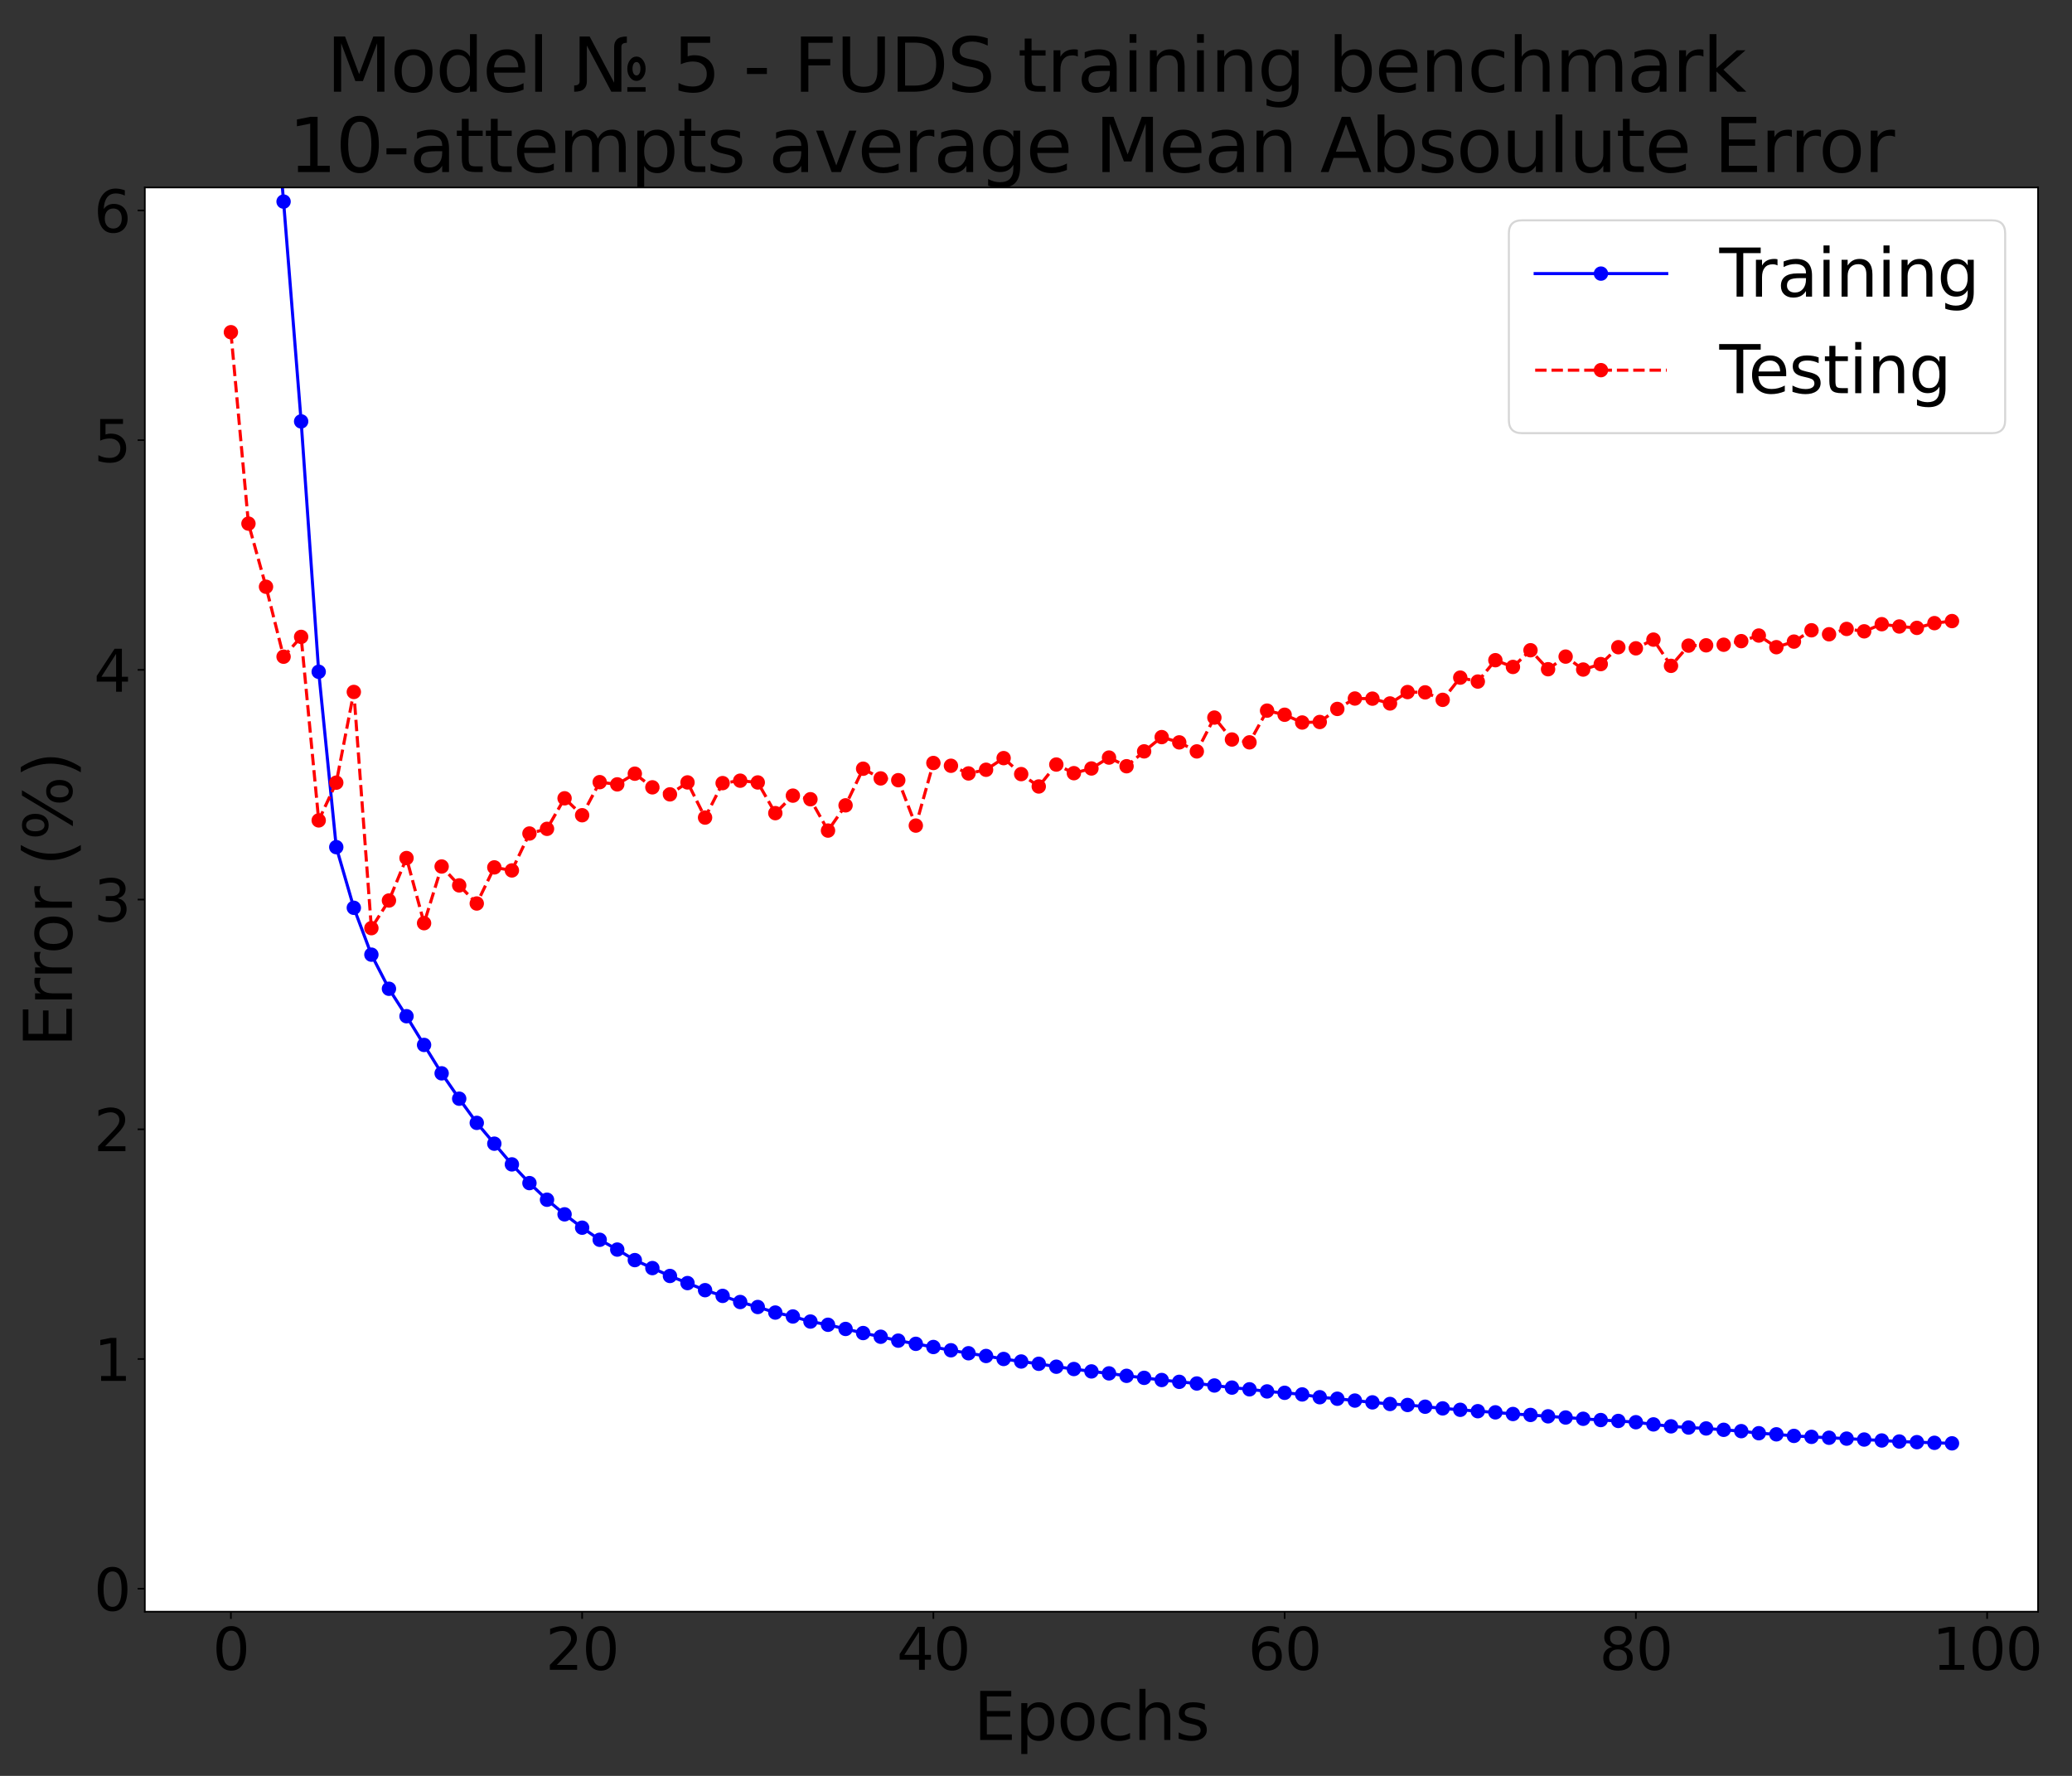 <?xml version="1.0" encoding="utf-8" standalone="no"?>
<!DOCTYPE svg PUBLIC "-//W3C//DTD SVG 1.1//EN"
  "http://www.w3.org/Graphics/SVG/1.1/DTD/svg11.dtd">
<svg xmlns:xlink="http://www.w3.org/1999/xlink" width="1008pt" height="864pt" viewBox="0 0 1008 864" xmlns="http://www.w3.org/2000/svg" version="1.1">
 <rect x="0" y="0" width="1008" height="864" fill="#333333" stroke="none"/>
 <defs>
  <style type="text/css">*{stroke-linejoin: round; stroke-linecap: butt}</style>
 </defs>
 <g id="figure_1">
  <g id="patch_1">
   <path d="M 0 864 
L 1008 864 
L 1008 0 
L 0 0 
L 0 864 
z
" style="fill: none"/>
  </g>
  <g id="axes_1">
   <g id="patch_2">
    <path d="M 70.46 784.12 
L 991.486 784.12 
L 991.486 91.2 
L 70.46 91.2 
z
" style="fill: #ffffff"/>
   </g>
   <g id="matplotlib.axis_1">
    <g id="xtick_1">
     <g id="line2d_1">
      <defs>
       <path id="m56812e146e" d="M 0 0 
L 0 3.5 
" style="stroke: #000000; stroke-width: 0.8"/>
      </defs>
      <g>
       <use xlink:href="#m56812e146e" x="112.325" y="784.12" style="stroke: #000000; stroke-width: 0.8"/>
      </g>
     </g>
     <g id="text_1">
      <!-- 0 -->
      <g transform="translate(103.417 812.396)scale(0.28 -0.28)">
       <defs>
        <path id="DejaVuSans-30" d="M 2034 4250 
Q 1547 4250 1301 3770 
Q 1056 3291 1056 2328 
Q 1056 1369 1301 889 
Q 1547 409 2034 409 
Q 2525 409 2770 889 
Q 3016 1369 3016 2328 
Q 3016 3291 2770 3770 
Q 2525 4250 2034 4250 
z
M 2034 4750 
Q 2819 4750 3233 4129 
Q 3647 3509 3647 2328 
Q 3647 1150 3233 529 
Q 2819 -91 2034 -91 
Q 1250 -91 836 529 
Q 422 1150 422 2328 
Q 422 3509 836 4129 
Q 1250 4750 2034 4750 
z
" transform="scale(0.016)"/>
       </defs>
       <use xlink:href="#DejaVuSans-30"/>
      </g>
     </g>
    </g>
    <g id="xtick_2">
     <g id="line2d_2">
      <g>
       <use xlink:href="#m56812e146e" x="283.202" y="784.12" style="stroke: #000000; stroke-width: 0.8"/>
      </g>
     </g>
     <g id="text_2">
      <!-- 20 -->
      <g transform="translate(265.387 812.396)scale(0.28 -0.28)">
       <defs>
        <path id="DejaVuSans-32" d="M 1228 531 
L 3431 531 
L 3431 0 
L 469 0 
L 469 531 
Q 828 903 1448 1529 
Q 2069 2156 2228 2338 
Q 2531 2678 2651 2914 
Q 2772 3150 2772 3378 
Q 2772 3750 2511 3984 
Q 2250 4219 1831 4219 
Q 1534 4219 1204 4116 
Q 875 4013 500 3803 
L 500 4441 
Q 881 4594 1212 4672 
Q 1544 4750 1819 4750 
Q 2544 4750 2975 4387 
Q 3406 4025 3406 3419 
Q 3406 3131 3298 2873 
Q 3191 2616 2906 2266 
Q 2828 2175 2409 1742 
Q 1991 1309 1228 531 
z
" transform="scale(0.016)"/>
       </defs>
       <use xlink:href="#DejaVuSans-32"/>
       <use xlink:href="#DejaVuSans-30" x="63.623"/>
      </g>
     </g>
    </g>
    <g id="xtick_3">
     <g id="line2d_3">
      <g>
       <use xlink:href="#m56812e146e" x="454.078" y="784.12" style="stroke: #000000; stroke-width: 0.8"/>
      </g>
     </g>
     <g id="text_3">
      <!-- 40 -->
      <g transform="translate(436.263 812.396)scale(0.28 -0.28)">
       <defs>
        <path id="DejaVuSans-34" d="M 2419 4116 
L 825 1625 
L 2419 1625 
L 2419 4116 
z
M 2253 4666 
L 3047 4666 
L 3047 1625 
L 3713 1625 
L 3713 1100 
L 3047 1100 
L 3047 0 
L 2419 0 
L 2419 1100 
L 313 1100 
L 313 1709 
L 2253 4666 
z
" transform="scale(0.016)"/>
       </defs>
       <use xlink:href="#DejaVuSans-34"/>
       <use xlink:href="#DejaVuSans-30" x="63.623"/>
      </g>
     </g>
    </g>
    <g id="xtick_4">
     <g id="line2d_4">
      <g>
       <use xlink:href="#m56812e146e" x="624.955" y="784.12" style="stroke: #000000; stroke-width: 0.8"/>
      </g>
     </g>
     <g id="text_4">
      <!-- 60 -->
      <g transform="translate(607.14 812.396)scale(0.28 -0.28)">
       <defs>
        <path id="DejaVuSans-36" d="M 2113 2584 
Q 1688 2584 1439 2293 
Q 1191 2003 1191 1497 
Q 1191 994 1439 701 
Q 1688 409 2113 409 
Q 2538 409 2786 701 
Q 3034 994 3034 1497 
Q 3034 2003 2786 2293 
Q 2538 2584 2113 2584 
z
M 3366 4563 
L 3366 3988 
Q 3128 4100 2886 4159 
Q 2644 4219 2406 4219 
Q 1781 4219 1451 3797 
Q 1122 3375 1075 2522 
Q 1259 2794 1537 2939 
Q 1816 3084 2150 3084 
Q 2853 3084 3261 2657 
Q 3669 2231 3669 1497 
Q 3669 778 3244 343 
Q 2819 -91 2113 -91 
Q 1303 -91 875 529 
Q 447 1150 447 2328 
Q 447 3434 972 4092 
Q 1497 4750 2381 4750 
Q 2619 4750 2861 4703 
Q 3103 4656 3366 4563 
z
" transform="scale(0.016)"/>
       </defs>
       <use xlink:href="#DejaVuSans-36"/>
       <use xlink:href="#DejaVuSans-30" x="63.623"/>
      </g>
     </g>
    </g>
    <g id="xtick_5">
     <g id="line2d_5">
      <g>
       <use xlink:href="#m56812e146e" x="795.832" y="784.12" style="stroke: #000000; stroke-width: 0.8"/>
      </g>
     </g>
     <g id="text_5">
      <!-- 80 -->
      <g transform="translate(778.017 812.396)scale(0.28 -0.28)">
       <defs>
        <path id="DejaVuSans-38" d="M 2034 2216 
Q 1584 2216 1326 1975 
Q 1069 1734 1069 1313 
Q 1069 891 1326 650 
Q 1584 409 2034 409 
Q 2484 409 2743 651 
Q 3003 894 3003 1313 
Q 3003 1734 2745 1975 
Q 2488 2216 2034 2216 
z
M 1403 2484 
Q 997 2584 770 2862 
Q 544 3141 544 3541 
Q 544 4100 942 4425 
Q 1341 4750 2034 4750 
Q 2731 4750 3128 4425 
Q 3525 4100 3525 3541 
Q 3525 3141 3298 2862 
Q 3072 2584 2669 2484 
Q 3125 2378 3379 2068 
Q 3634 1759 3634 1313 
Q 3634 634 3220 271 
Q 2806 -91 2034 -91 
Q 1263 -91 848 271 
Q 434 634 434 1313 
Q 434 1759 690 2068 
Q 947 2378 1403 2484 
z
M 1172 3481 
Q 1172 3119 1398 2916 
Q 1625 2713 2034 2713 
Q 2441 2713 2670 2916 
Q 2900 3119 2900 3481 
Q 2900 3844 2670 4047 
Q 2441 4250 2034 4250 
Q 1625 4250 1398 4047 
Q 1172 3844 1172 3481 
z
" transform="scale(0.016)"/>
       </defs>
       <use xlink:href="#DejaVuSans-38"/>
       <use xlink:href="#DejaVuSans-30" x="63.623"/>
      </g>
     </g>
    </g>
    <g id="xtick_6">
     <g id="line2d_6">
      <g>
       <use xlink:href="#m56812e146e" x="966.708" y="784.12" style="stroke: #000000; stroke-width: 0.8"/>
      </g>
     </g>
     <g id="text_6">
      <!-- 100 -->
      <g transform="translate(939.986 812.396)scale(0.28 -0.28)">
       <defs>
        <path id="DejaVuSans-31" d="M 794 531 
L 1825 531 
L 1825 4091 
L 703 3866 
L 703 4441 
L 1819 4666 
L 2450 4666 
L 2450 531 
L 3481 531 
L 3481 0 
L 794 0 
L 794 531 
z
" transform="scale(0.016)"/>
       </defs>
       <use xlink:href="#DejaVuSans-31"/>
       <use xlink:href="#DejaVuSans-30" x="63.623"/>
       <use xlink:href="#DejaVuSans-30" x="127.246"/>
      </g>
     </g>
    </g>
    <g id="text_7">
     <!-- Epochs -->
     <g transform="translate(473.643 846.534)scale(0.32 -0.32)">
      <defs>
       <path id="DejaVuSans-45" d="M 628 4666 
L 3578 4666 
L 3578 4134 
L 1259 4134 
L 1259 2753 
L 3481 2753 
L 3481 2222 
L 1259 2222 
L 1259 531 
L 3634 531 
L 3634 0 
L 628 0 
L 628 4666 
z
" transform="scale(0.016)"/>
       <path id="DejaVuSans-70" d="M 1159 525 
L 1159 -1331 
L 581 -1331 
L 581 3500 
L 1159 3500 
L 1159 2969 
Q 1341 3281 1617 3432 
Q 1894 3584 2278 3584 
Q 2916 3584 3314 3078 
Q 3713 2572 3713 1747 
Q 3713 922 3314 415 
Q 2916 -91 2278 -91 
Q 1894 -91 1617 61 
Q 1341 213 1159 525 
z
M 3116 1747 
Q 3116 2381 2855 2742 
Q 2594 3103 2138 3103 
Q 1681 3103 1420 2742 
Q 1159 2381 1159 1747 
Q 1159 1113 1420 752 
Q 1681 391 2138 391 
Q 2594 391 2855 752 
Q 3116 1113 3116 1747 
z
" transform="scale(0.016)"/>
       <path id="DejaVuSans-6f" d="M 1959 3097 
Q 1497 3097 1228 2736 
Q 959 2375 959 1747 
Q 959 1119 1226 758 
Q 1494 397 1959 397 
Q 2419 397 2687 759 
Q 2956 1122 2956 1747 
Q 2956 2369 2687 2733 
Q 2419 3097 1959 3097 
z
M 1959 3584 
Q 2709 3584 3137 3096 
Q 3566 2609 3566 1747 
Q 3566 888 3137 398 
Q 2709 -91 1959 -91 
Q 1206 -91 779 398 
Q 353 888 353 1747 
Q 353 2609 779 3096 
Q 1206 3584 1959 3584 
z
" transform="scale(0.016)"/>
       <path id="DejaVuSans-63" d="M 3122 3366 
L 3122 2828 
Q 2878 2963 2633 3030 
Q 2388 3097 2138 3097 
Q 1578 3097 1268 2742 
Q 959 2388 959 1747 
Q 959 1106 1268 751 
Q 1578 397 2138 397 
Q 2388 397 2633 464 
Q 2878 531 3122 666 
L 3122 134 
Q 2881 22 2623 -34 
Q 2366 -91 2075 -91 
Q 1284 -91 818 406 
Q 353 903 353 1747 
Q 353 2603 823 3093 
Q 1294 3584 2113 3584 
Q 2378 3584 2631 3529 
Q 2884 3475 3122 3366 
z
" transform="scale(0.016)"/>
       <path id="DejaVuSans-68" d="M 3513 2113 
L 3513 0 
L 2938 0 
L 2938 2094 
Q 2938 2591 2744 2837 
Q 2550 3084 2163 3084 
Q 1697 3084 1428 2787 
Q 1159 2491 1159 1978 
L 1159 0 
L 581 0 
L 581 4863 
L 1159 4863 
L 1159 2956 
Q 1366 3272 1645 3428 
Q 1925 3584 2291 3584 
Q 2894 3584 3203 3211 
Q 3513 2838 3513 2113 
z
" transform="scale(0.016)"/>
       <path id="DejaVuSans-73" d="M 2834 3397 
L 2834 2853 
Q 2591 2978 2328 3040 
Q 2066 3103 1784 3103 
Q 1356 3103 1142 2972 
Q 928 2841 928 2578 
Q 928 2378 1081 2264 
Q 1234 2150 1697 2047 
L 1894 2003 
Q 2506 1872 2764 1633 
Q 3022 1394 3022 966 
Q 3022 478 2636 193 
Q 2250 -91 1575 -91 
Q 1294 -91 989 -36 
Q 684 19 347 128 
L 347 722 
Q 666 556 975 473 
Q 1284 391 1588 391 
Q 1994 391 2212 530 
Q 2431 669 2431 922 
Q 2431 1156 2273 1281 
Q 2116 1406 1581 1522 
L 1381 1569 
Q 847 1681 609 1914 
Q 372 2147 372 2553 
Q 372 3047 722 3315 
Q 1072 3584 1716 3584 
Q 2034 3584 2315 3537 
Q 2597 3491 2834 3397 
z
" transform="scale(0.016)"/>
      </defs>
      <use xlink:href="#DejaVuSans-45"/>
      <use xlink:href="#DejaVuSans-70" x="63.184"/>
      <use xlink:href="#DejaVuSans-6f" x="126.66"/>
      <use xlink:href="#DejaVuSans-63" x="187.842"/>
      <use xlink:href="#DejaVuSans-68" x="242.822"/>
      <use xlink:href="#DejaVuSans-73" x="306.201"/>
     </g>
    </g>
   </g>
   <g id="matplotlib.axis_2">
    <g id="ytick_1">
     <g id="line2d_7">
      <defs>
       <path id="m7dc86b6125" d="M 0 0 
L -3.5 0 
" style="stroke: #000000; stroke-width: 0.8"/>
      </defs>
      <g>
       <use xlink:href="#m7dc86b6125" x="70.46" y="772.944" style="stroke: #000000; stroke-width: 0.8"/>
      </g>
     </g>
     <g id="text_8">
      <!-- 0 -->
      <g transform="translate(45.645 783.582)scale(0.28 -0.28)">
       <use xlink:href="#DejaVuSans-30"/>
      </g>
     </g>
    </g>
    <g id="ytick_2">
     <g id="line2d_8">
      <g>
       <use xlink:href="#m7dc86b6125" x="70.46" y="661.183" style="stroke: #000000; stroke-width: 0.8"/>
      </g>
     </g>
     <g id="text_9">
      <!-- 1 -->
      <g transform="translate(45.645 671.82)scale(0.28 -0.28)">
       <use xlink:href="#DejaVuSans-31"/>
      </g>
     </g>
    </g>
    <g id="ytick_3">
     <g id="line2d_9">
      <g>
       <use xlink:href="#m7dc86b6125" x="70.46" y="549.421" style="stroke: #000000; stroke-width: 0.8"/>
      </g>
     </g>
     <g id="text_10">
      <!-- 2 -->
      <g transform="translate(45.645 560.059)scale(0.28 -0.28)">
       <use xlink:href="#DejaVuSans-32"/>
      </g>
     </g>
    </g>
    <g id="ytick_4">
     <g id="line2d_10">
      <g>
       <use xlink:href="#m7dc86b6125" x="70.46" y="437.66" style="stroke: #000000; stroke-width: 0.8"/>
      </g>
     </g>
     <g id="text_11">
      <!-- 3 -->
      <g transform="translate(45.645 448.298)scale(0.28 -0.28)">
       <defs>
        <path id="DejaVuSans-33" d="M 2597 2516 
Q 3050 2419 3304 2112 
Q 3559 1806 3559 1356 
Q 3559 666 3084 287 
Q 2609 -91 1734 -91 
Q 1441 -91 1130 -33 
Q 819 25 488 141 
L 488 750 
Q 750 597 1062 519 
Q 1375 441 1716 441 
Q 2309 441 2620 675 
Q 2931 909 2931 1356 
Q 2931 1769 2642 2001 
Q 2353 2234 1838 2234 
L 1294 2234 
L 1294 2753 
L 1863 2753 
Q 2328 2753 2575 2939 
Q 2822 3125 2822 3475 
Q 2822 3834 2567 4026 
Q 2313 4219 1838 4219 
Q 1578 4219 1281 4162 
Q 984 4106 628 3988 
L 628 4550 
Q 988 4650 1302 4700 
Q 1616 4750 1894 4750 
Q 2613 4750 3031 4423 
Q 3450 4097 3450 3541 
Q 3450 3153 3228 2886 
Q 3006 2619 2597 2516 
z
" transform="scale(0.016)"/>
       </defs>
       <use xlink:href="#DejaVuSans-33"/>
      </g>
     </g>
    </g>
    <g id="ytick_5">
     <g id="line2d_11">
      <g>
       <use xlink:href="#m7dc86b6125" x="70.46" y="325.899" style="stroke: #000000; stroke-width: 0.8"/>
      </g>
     </g>
     <g id="text_12">
      <!-- 4 -->
      <g transform="translate(45.645 336.537)scale(0.28 -0.28)">
       <use xlink:href="#DejaVuSans-34"/>
      </g>
     </g>
    </g>
    <g id="ytick_6">
     <g id="line2d_12">
      <g>
       <use xlink:href="#m7dc86b6125" x="70.46" y="214.137" style="stroke: #000000; stroke-width: 0.8"/>
      </g>
     </g>
     <g id="text_13">
      <!-- 5 -->
      <g transform="translate(45.645 224.775)scale(0.28 -0.28)">
       <defs>
        <path id="DejaVuSans-35" d="M 691 4666 
L 3169 4666 
L 3169 4134 
L 1269 4134 
L 1269 2991 
Q 1406 3038 1543 3061 
Q 1681 3084 1819 3084 
Q 2600 3084 3056 2656 
Q 3513 2228 3513 1497 
Q 3513 744 3044 326 
Q 2575 -91 1722 -91 
Q 1428 -91 1123 -41 
Q 819 9 494 109 
L 494 744 
Q 775 591 1075 516 
Q 1375 441 1709 441 
Q 2250 441 2565 725 
Q 2881 1009 2881 1497 
Q 2881 1984 2565 2268 
Q 2250 2553 1709 2553 
Q 1456 2553 1204 2497 
Q 953 2441 691 2322 
L 691 4666 
z
" transform="scale(0.016)"/>
       </defs>
       <use xlink:href="#DejaVuSans-35"/>
      </g>
     </g>
    </g>
    <g id="ytick_7">
     <g id="line2d_13">
      <g>
       <use xlink:href="#m7dc86b6125" x="70.46" y="102.376" style="stroke: #000000; stroke-width: 0.8"/>
      </g>
     </g>
     <g id="text_14">
      <!-- 6 -->
      <g transform="translate(45.645 113.014)scale(0.28 -0.28)">
       <use xlink:href="#DejaVuSans-36"/>
      </g>
     </g>
    </g>
    <g id="text_15">
     <!-- Error (%) -->
     <g transform="translate(34.99 509.425)rotate(-90)scale(0.32 -0.32)">
      <defs>
       <path id="DejaVuSans-72" d="M 2631 2963 
Q 2534 3019 2420 3045 
Q 2306 3072 2169 3072 
Q 1681 3072 1420 2755 
Q 1159 2438 1159 1844 
L 1159 0 
L 581 0 
L 581 3500 
L 1159 3500 
L 1159 2956 
Q 1341 3275 1631 3429 
Q 1922 3584 2338 3584 
Q 2397 3584 2469 3576 
Q 2541 3569 2628 3553 
L 2631 2963 
z
" transform="scale(0.016)"/>
       <path id="DejaVuSans-20" transform="scale(0.016)"/>
       <path id="DejaVuSans-28" d="M 1984 4856 
Q 1566 4138 1362 3434 
Q 1159 2731 1159 2009 
Q 1159 1288 1364 580 
Q 1569 -128 1984 -844 
L 1484 -844 
Q 1016 -109 783 600 
Q 550 1309 550 2009 
Q 550 2706 781 3412 
Q 1013 4119 1484 4856 
L 1984 4856 
z
" transform="scale(0.016)"/>
       <path id="DejaVuSans-25" d="M 4653 2053 
Q 4381 2053 4226 1822 
Q 4072 1591 4072 1178 
Q 4072 772 4226 539 
Q 4381 306 4653 306 
Q 4919 306 5073 539 
Q 5228 772 5228 1178 
Q 5228 1588 5073 1820 
Q 4919 2053 4653 2053 
z
M 4653 2450 
Q 5147 2450 5437 2106 
Q 5728 1763 5728 1178 
Q 5728 594 5436 251 
Q 5144 -91 4653 -91 
Q 4153 -91 3862 251 
Q 3572 594 3572 1178 
Q 3572 1766 3864 2108 
Q 4156 2450 4653 2450 
z
M 1428 4353 
Q 1159 4353 1004 4120 
Q 850 3888 850 3481 
Q 850 3069 1003 2837 
Q 1156 2606 1428 2606 
Q 1700 2606 1854 2837 
Q 2009 3069 2009 3481 
Q 2009 3884 1853 4118 
Q 1697 4353 1428 4353 
z
M 4250 4750 
L 4750 4750 
L 1831 -91 
L 1331 -91 
L 4250 4750 
z
M 1428 4750 
Q 1922 4750 2215 4408 
Q 2509 4066 2509 3481 
Q 2509 2891 2217 2550 
Q 1925 2209 1428 2209 
Q 931 2209 642 2551 
Q 353 2894 353 3481 
Q 353 4063 643 4406 
Q 934 4750 1428 4750 
z
" transform="scale(0.016)"/>
       <path id="DejaVuSans-29" d="M 513 4856 
L 1013 4856 
Q 1481 4119 1714 3412 
Q 1947 2706 1947 2009 
Q 1947 1309 1714 600 
Q 1481 -109 1013 -844 
L 513 -844 
Q 928 -128 1133 580 
Q 1338 1288 1338 2009 
Q 1338 2731 1133 3434 
Q 928 4138 513 4856 
z
" transform="scale(0.016)"/>
      </defs>
      <use xlink:href="#DejaVuSans-45"/>
      <use xlink:href="#DejaVuSans-72" x="63.184"/>
      <use xlink:href="#DejaVuSans-72" x="102.547"/>
      <use xlink:href="#DejaVuSans-6f" x="141.41"/>
      <use xlink:href="#DejaVuSans-72" x="202.592"/>
      <use xlink:href="#DejaVuSans-20" x="243.705"/>
      <use xlink:href="#DejaVuSans-28" x="275.492"/>
      <use xlink:href="#DejaVuSans-25" x="314.506"/>
      <use xlink:href="#DejaVuSans-29" x="409.525"/>
     </g>
    </g>
   </g>
   <g id="line2d_14">
    <path d="M 129.636 -1 
L 137.956 98.081 
L 146.5 205.022 
L 155.044 326.834 
L 163.588 412.149 
L 172.132 441.661 
L 180.675 464.454 
L 189.219 481.054 
L 197.763 494.41 
L 206.307 508.376 
L 214.851 522.195 
L 223.395 534.537 
L 231.939 546.294 
L 240.482 556.418 
L 249.026 566.496 
L 257.57 575.601 
L 266.114 583.691 
L 274.658 590.802 
L 283.202 597.29 
L 291.745 603.18 
L 300.289 607.942 
L 308.833 613.065 
L 317.377 616.949 
L 325.921 620.781 
L 334.465 624.246 
L 343.008 627.692 
L 351.552 630.474 
L 360.096 633.452 
L 368.64 635.882 
L 377.184 638.583 
L 385.728 640.494 
L 394.271 642.957 
L 402.815 644.525 
L 411.359 646.559 
L 419.903 648.552 
L 428.447 650.352 
L 436.991 652.245 
L 445.534 653.797 
L 454.078 655.34 
L 462.622 656.934 
L 471.166 658.384 
L 479.71 659.713 
L 488.254 661.165 
L 496.797 662.395 
L 505.341 663.51 
L 513.885 664.93 
L 522.429 666.054 
L 530.973 667.221 
L 539.517 668.174 
L 548.06 669.368 
L 556.604 670.349 
L 565.148 671.403 
L 573.692 672.29 
L 582.236 673.096 
L 590.78 674.07 
L 599.323 675.092 
L 607.867 675.926 
L 616.411 676.952 
L 624.955 677.625 
L 633.499 678.415 
L 642.043 679.776 
L 650.587 680.509 
L 659.13 681.405 
L 667.674 682.278 
L 676.218 683.061 
L 684.762 683.547 
L 693.306 684.391 
L 701.85 685.212 
L 710.393 685.896 
L 718.937 686.573 
L 727.481 687.135 
L 736.025 687.938 
L 744.569 688.395 
L 753.113 689.073 
L 761.656 689.643 
L 770.2 690.26 
L 778.744 690.881 
L 787.288 691.316 
L 795.832 691.935 
L 804.376 692.995 
L 812.919 693.944 
L 821.463 694.52 
L 830.007 694.967 
L 838.551 695.632 
L 847.095 696.28 
L 855.639 697.286 
L 864.182 697.827 
L 872.726 698.595 
L 881.27 699.055 
L 889.814 699.492 
L 898.358 699.918 
L 906.902 700.361 
L 915.445 700.825 
L 923.989 701.321 
L 932.533 701.641 
L 941.077 701.954 
L 949.621 702.213 
" clip-path="url(#p695a93e2e1)" style="fill: none; stroke: #0000ff; stroke-width: 1.5; stroke-linecap: square"/>
    <defs>
     <path id="m9f5f3346c7" d="M 0 3 
C 0.796 3 1.559 2.684 2.121 2.121 
C 2.684 1.559 3 0.796 3 0 
C 3 -0.796 2.684 -1.559 2.121 -2.121 
C 1.559 -2.684 0.796 -3 0 -3 
C -0.796 -3 -1.559 -2.684 -2.121 -2.121 
C -2.684 -1.559 -3 -0.796 -3 0 
C -3 0.796 -2.684 1.559 -2.121 2.121 
C -1.559 2.684 -0.796 3 0 3 
z
" style="stroke: #0000ff"/>
    </defs>
    <g clip-path="url(#p695a93e2e1)">
     <use xlink:href="#m9f5f3346c7" x="129.636" y="-1" style="fill: #0000ff; stroke: #0000ff"/>
     <use xlink:href="#m9f5f3346c7" x="137.956" y="98.081" style="fill: #0000ff; stroke: #0000ff"/>
     <use xlink:href="#m9f5f3346c7" x="146.5" y="205.022" style="fill: #0000ff; stroke: #0000ff"/>
     <use xlink:href="#m9f5f3346c7" x="155.044" y="326.834" style="fill: #0000ff; stroke: #0000ff"/>
     <use xlink:href="#m9f5f3346c7" x="163.588" y="412.149" style="fill: #0000ff; stroke: #0000ff"/>
     <use xlink:href="#m9f5f3346c7" x="172.132" y="441.661" style="fill: #0000ff; stroke: #0000ff"/>
     <use xlink:href="#m9f5f3346c7" x="180.675" y="464.454" style="fill: #0000ff; stroke: #0000ff"/>
     <use xlink:href="#m9f5f3346c7" x="189.219" y="481.054" style="fill: #0000ff; stroke: #0000ff"/>
     <use xlink:href="#m9f5f3346c7" x="197.763" y="494.41" style="fill: #0000ff; stroke: #0000ff"/>
     <use xlink:href="#m9f5f3346c7" x="206.307" y="508.376" style="fill: #0000ff; stroke: #0000ff"/>
     <use xlink:href="#m9f5f3346c7" x="214.851" y="522.195" style="fill: #0000ff; stroke: #0000ff"/>
     <use xlink:href="#m9f5f3346c7" x="223.395" y="534.537" style="fill: #0000ff; stroke: #0000ff"/>
     <use xlink:href="#m9f5f3346c7" x="231.939" y="546.294" style="fill: #0000ff; stroke: #0000ff"/>
     <use xlink:href="#m9f5f3346c7" x="240.482" y="556.418" style="fill: #0000ff; stroke: #0000ff"/>
     <use xlink:href="#m9f5f3346c7" x="249.026" y="566.496" style="fill: #0000ff; stroke: #0000ff"/>
     <use xlink:href="#m9f5f3346c7" x="257.57" y="575.601" style="fill: #0000ff; stroke: #0000ff"/>
     <use xlink:href="#m9f5f3346c7" x="266.114" y="583.691" style="fill: #0000ff; stroke: #0000ff"/>
     <use xlink:href="#m9f5f3346c7" x="274.658" y="590.802" style="fill: #0000ff; stroke: #0000ff"/>
     <use xlink:href="#m9f5f3346c7" x="283.202" y="597.29" style="fill: #0000ff; stroke: #0000ff"/>
     <use xlink:href="#m9f5f3346c7" x="291.745" y="603.18" style="fill: #0000ff; stroke: #0000ff"/>
     <use xlink:href="#m9f5f3346c7" x="300.289" y="607.942" style="fill: #0000ff; stroke: #0000ff"/>
     <use xlink:href="#m9f5f3346c7" x="308.833" y="613.065" style="fill: #0000ff; stroke: #0000ff"/>
     <use xlink:href="#m9f5f3346c7" x="317.377" y="616.949" style="fill: #0000ff; stroke: #0000ff"/>
     <use xlink:href="#m9f5f3346c7" x="325.921" y="620.781" style="fill: #0000ff; stroke: #0000ff"/>
     <use xlink:href="#m9f5f3346c7" x="334.465" y="624.246" style="fill: #0000ff; stroke: #0000ff"/>
     <use xlink:href="#m9f5f3346c7" x="343.008" y="627.692" style="fill: #0000ff; stroke: #0000ff"/>
     <use xlink:href="#m9f5f3346c7" x="351.552" y="630.474" style="fill: #0000ff; stroke: #0000ff"/>
     <use xlink:href="#m9f5f3346c7" x="360.096" y="633.452" style="fill: #0000ff; stroke: #0000ff"/>
     <use xlink:href="#m9f5f3346c7" x="368.64" y="635.882" style="fill: #0000ff; stroke: #0000ff"/>
     <use xlink:href="#m9f5f3346c7" x="377.184" y="638.583" style="fill: #0000ff; stroke: #0000ff"/>
     <use xlink:href="#m9f5f3346c7" x="385.728" y="640.494" style="fill: #0000ff; stroke: #0000ff"/>
     <use xlink:href="#m9f5f3346c7" x="394.271" y="642.957" style="fill: #0000ff; stroke: #0000ff"/>
     <use xlink:href="#m9f5f3346c7" x="402.815" y="644.525" style="fill: #0000ff; stroke: #0000ff"/>
     <use xlink:href="#m9f5f3346c7" x="411.359" y="646.559" style="fill: #0000ff; stroke: #0000ff"/>
     <use xlink:href="#m9f5f3346c7" x="419.903" y="648.552" style="fill: #0000ff; stroke: #0000ff"/>
     <use xlink:href="#m9f5f3346c7" x="428.447" y="650.352" style="fill: #0000ff; stroke: #0000ff"/>
     <use xlink:href="#m9f5f3346c7" x="436.991" y="652.245" style="fill: #0000ff; stroke: #0000ff"/>
     <use xlink:href="#m9f5f3346c7" x="445.534" y="653.797" style="fill: #0000ff; stroke: #0000ff"/>
     <use xlink:href="#m9f5f3346c7" x="454.078" y="655.34" style="fill: #0000ff; stroke: #0000ff"/>
     <use xlink:href="#m9f5f3346c7" x="462.622" y="656.934" style="fill: #0000ff; stroke: #0000ff"/>
     <use xlink:href="#m9f5f3346c7" x="471.166" y="658.384" style="fill: #0000ff; stroke: #0000ff"/>
     <use xlink:href="#m9f5f3346c7" x="479.71" y="659.713" style="fill: #0000ff; stroke: #0000ff"/>
     <use xlink:href="#m9f5f3346c7" x="488.254" y="661.165" style="fill: #0000ff; stroke: #0000ff"/>
     <use xlink:href="#m9f5f3346c7" x="496.797" y="662.395" style="fill: #0000ff; stroke: #0000ff"/>
     <use xlink:href="#m9f5f3346c7" x="505.341" y="663.51" style="fill: #0000ff; stroke: #0000ff"/>
     <use xlink:href="#m9f5f3346c7" x="513.885" y="664.93" style="fill: #0000ff; stroke: #0000ff"/>
     <use xlink:href="#m9f5f3346c7" x="522.429" y="666.054" style="fill: #0000ff; stroke: #0000ff"/>
     <use xlink:href="#m9f5f3346c7" x="530.973" y="667.221" style="fill: #0000ff; stroke: #0000ff"/>
     <use xlink:href="#m9f5f3346c7" x="539.517" y="668.174" style="fill: #0000ff; stroke: #0000ff"/>
     <use xlink:href="#m9f5f3346c7" x="548.06" y="669.368" style="fill: #0000ff; stroke: #0000ff"/>
     <use xlink:href="#m9f5f3346c7" x="556.604" y="670.349" style="fill: #0000ff; stroke: #0000ff"/>
     <use xlink:href="#m9f5f3346c7" x="565.148" y="671.403" style="fill: #0000ff; stroke: #0000ff"/>
     <use xlink:href="#m9f5f3346c7" x="573.692" y="672.29" style="fill: #0000ff; stroke: #0000ff"/>
     <use xlink:href="#m9f5f3346c7" x="582.236" y="673.096" style="fill: #0000ff; stroke: #0000ff"/>
     <use xlink:href="#m9f5f3346c7" x="590.78" y="674.07" style="fill: #0000ff; stroke: #0000ff"/>
     <use xlink:href="#m9f5f3346c7" x="599.323" y="675.092" style="fill: #0000ff; stroke: #0000ff"/>
     <use xlink:href="#m9f5f3346c7" x="607.867" y="675.926" style="fill: #0000ff; stroke: #0000ff"/>
     <use xlink:href="#m9f5f3346c7" x="616.411" y="676.952" style="fill: #0000ff; stroke: #0000ff"/>
     <use xlink:href="#m9f5f3346c7" x="624.955" y="677.625" style="fill: #0000ff; stroke: #0000ff"/>
     <use xlink:href="#m9f5f3346c7" x="633.499" y="678.415" style="fill: #0000ff; stroke: #0000ff"/>
     <use xlink:href="#m9f5f3346c7" x="642.043" y="679.776" style="fill: #0000ff; stroke: #0000ff"/>
     <use xlink:href="#m9f5f3346c7" x="650.587" y="680.509" style="fill: #0000ff; stroke: #0000ff"/>
     <use xlink:href="#m9f5f3346c7" x="659.13" y="681.405" style="fill: #0000ff; stroke: #0000ff"/>
     <use xlink:href="#m9f5f3346c7" x="667.674" y="682.278" style="fill: #0000ff; stroke: #0000ff"/>
     <use xlink:href="#m9f5f3346c7" x="676.218" y="683.061" style="fill: #0000ff; stroke: #0000ff"/>
     <use xlink:href="#m9f5f3346c7" x="684.762" y="683.547" style="fill: #0000ff; stroke: #0000ff"/>
     <use xlink:href="#m9f5f3346c7" x="693.306" y="684.391" style="fill: #0000ff; stroke: #0000ff"/>
     <use xlink:href="#m9f5f3346c7" x="701.85" y="685.212" style="fill: #0000ff; stroke: #0000ff"/>
     <use xlink:href="#m9f5f3346c7" x="710.393" y="685.896" style="fill: #0000ff; stroke: #0000ff"/>
     <use xlink:href="#m9f5f3346c7" x="718.937" y="686.573" style="fill: #0000ff; stroke: #0000ff"/>
     <use xlink:href="#m9f5f3346c7" x="727.481" y="687.135" style="fill: #0000ff; stroke: #0000ff"/>
     <use xlink:href="#m9f5f3346c7" x="736.025" y="687.938" style="fill: #0000ff; stroke: #0000ff"/>
     <use xlink:href="#m9f5f3346c7" x="744.569" y="688.395" style="fill: #0000ff; stroke: #0000ff"/>
     <use xlink:href="#m9f5f3346c7" x="753.113" y="689.073" style="fill: #0000ff; stroke: #0000ff"/>
     <use xlink:href="#m9f5f3346c7" x="761.656" y="689.643" style="fill: #0000ff; stroke: #0000ff"/>
     <use xlink:href="#m9f5f3346c7" x="770.2" y="690.26" style="fill: #0000ff; stroke: #0000ff"/>
     <use xlink:href="#m9f5f3346c7" x="778.744" y="690.881" style="fill: #0000ff; stroke: #0000ff"/>
     <use xlink:href="#m9f5f3346c7" x="787.288" y="691.316" style="fill: #0000ff; stroke: #0000ff"/>
     <use xlink:href="#m9f5f3346c7" x="795.832" y="691.935" style="fill: #0000ff; stroke: #0000ff"/>
     <use xlink:href="#m9f5f3346c7" x="804.376" y="692.995" style="fill: #0000ff; stroke: #0000ff"/>
     <use xlink:href="#m9f5f3346c7" x="812.919" y="693.944" style="fill: #0000ff; stroke: #0000ff"/>
     <use xlink:href="#m9f5f3346c7" x="821.463" y="694.52" style="fill: #0000ff; stroke: #0000ff"/>
     <use xlink:href="#m9f5f3346c7" x="830.007" y="694.967" style="fill: #0000ff; stroke: #0000ff"/>
     <use xlink:href="#m9f5f3346c7" x="838.551" y="695.632" style="fill: #0000ff; stroke: #0000ff"/>
     <use xlink:href="#m9f5f3346c7" x="847.095" y="696.28" style="fill: #0000ff; stroke: #0000ff"/>
     <use xlink:href="#m9f5f3346c7" x="855.639" y="697.286" style="fill: #0000ff; stroke: #0000ff"/>
     <use xlink:href="#m9f5f3346c7" x="864.182" y="697.827" style="fill: #0000ff; stroke: #0000ff"/>
     <use xlink:href="#m9f5f3346c7" x="872.726" y="698.595" style="fill: #0000ff; stroke: #0000ff"/>
     <use xlink:href="#m9f5f3346c7" x="881.27" y="699.055" style="fill: #0000ff; stroke: #0000ff"/>
     <use xlink:href="#m9f5f3346c7" x="889.814" y="699.492" style="fill: #0000ff; stroke: #0000ff"/>
     <use xlink:href="#m9f5f3346c7" x="898.358" y="699.918" style="fill: #0000ff; stroke: #0000ff"/>
     <use xlink:href="#m9f5f3346c7" x="906.902" y="700.361" style="fill: #0000ff; stroke: #0000ff"/>
     <use xlink:href="#m9f5f3346c7" x="915.445" y="700.825" style="fill: #0000ff; stroke: #0000ff"/>
     <use xlink:href="#m9f5f3346c7" x="923.989" y="701.321" style="fill: #0000ff; stroke: #0000ff"/>
     <use xlink:href="#m9f5f3346c7" x="932.533" y="701.641" style="fill: #0000ff; stroke: #0000ff"/>
     <use xlink:href="#m9f5f3346c7" x="941.077" y="701.954" style="fill: #0000ff; stroke: #0000ff"/>
     <use xlink:href="#m9f5f3346c7" x="949.621" y="702.213" style="fill: #0000ff; stroke: #0000ff"/>
    </g>
   </g>
   <g id="line2d_15">
    <path d="M 112.325 161.624 
L 120.869 254.749 
L 129.412 285.465 
L 137.956 319.498 
L 146.5 309.855 
L 155.044 399.14 
L 163.588 380.777 
L 172.132 336.653 
L 180.675 451.564 
L 189.219 438.111 
L 197.763 417.459 
L 206.307 449.144 
L 214.851 421.571 
L 223.395 430.762 
L 231.939 439.57 
L 240.482 422.001 
L 249.026 423.481 
L 257.57 405.519 
L 266.114 403.244 
L 274.658 388.393 
L 283.202 396.626 
L 291.745 380.533 
L 300.289 381.612 
L 308.833 376.412 
L 317.377 383.052 
L 325.921 386.473 
L 334.465 380.659 
L 343.008 397.766 
L 351.552 381.001 
L 360.096 379.817 
L 368.64 380.679 
L 377.184 395.61 
L 385.728 387.09 
L 394.271 388.841 
L 402.815 404.091 
L 411.359 391.812 
L 419.903 373.994 
L 428.447 378.71 
L 436.991 379.583 
L 445.534 401.665 
L 454.078 371.211 
L 462.622 372.56 
L 471.166 376.292 
L 479.71 374.502 
L 488.254 368.841 
L 496.797 376.618 
L 505.341 382.637 
L 513.885 371.962 
L 522.429 376.168 
L 530.973 373.874 
L 539.517 368.573 
L 548.06 372.79 
L 556.604 365.553 
L 565.148 358.615 
L 573.692 361.179 
L 582.236 365.573 
L 590.78 349.119 
L 599.323 359.784 
L 607.867 361.166 
L 616.411 345.735 
L 624.955 347.736 
L 633.499 351.513 
L 642.043 351.266 
L 650.587 344.91 
L 659.13 339.842 
L 667.674 339.903 
L 676.218 342.244 
L 684.762 336.704 
L 693.306 336.85 
L 701.85 340.487 
L 710.393 329.674 
L 718.937 331.59 
L 727.481 321.197 
L 736.025 324.478 
L 744.569 316.356 
L 753.113 325.589 
L 761.656 319.45 
L 770.2 325.746 
L 778.744 323.095 
L 787.288 314.879 
L 795.832 315.423 
L 804.376 311.185 
L 812.919 323.947 
L 821.463 314.104 
L 830.007 313.963 
L 838.551 313.676 
L 847.095 311.925 
L 855.639 309.203 
L 864.182 314.869 
L 872.726 312.15 
L 881.27 306.645 
L 889.814 308.585 
L 898.358 305.989 
L 906.902 307.153 
L 915.445 303.678 
L 923.989 304.8 
L 932.533 305.476 
L 941.077 303.17 
L 949.621 302.168 
" clip-path="url(#p695a93e2e1)" style="fill: none; stroke-dasharray: 5.55,2.4; stroke-dashoffset: 0; stroke: #ff0000; stroke-width: 1.5"/>
    <defs>
     <path id="mf116321bab" d="M 0 3 
C 0.796 3 1.559 2.684 2.121 2.121 
C 2.684 1.559 3 0.796 3 0 
C 3 -0.796 2.684 -1.559 2.121 -2.121 
C 1.559 -2.684 0.796 -3 0 -3 
C -0.796 -3 -1.559 -2.684 -2.121 -2.121 
C -2.684 -1.559 -3 -0.796 -3 0 
C -3 0.796 -2.684 1.559 -2.121 2.121 
C -1.559 2.684 -0.796 3 0 3 
z
" style="stroke: #ff0000"/>
    </defs>
    <g clip-path="url(#p695a93e2e1)">
     <use xlink:href="#mf116321bab" x="112.325" y="161.624" style="fill: #ff0000; stroke: #ff0000"/>
     <use xlink:href="#mf116321bab" x="120.869" y="254.749" style="fill: #ff0000; stroke: #ff0000"/>
     <use xlink:href="#mf116321bab" x="129.412" y="285.465" style="fill: #ff0000; stroke: #ff0000"/>
     <use xlink:href="#mf116321bab" x="137.956" y="319.498" style="fill: #ff0000; stroke: #ff0000"/>
     <use xlink:href="#mf116321bab" x="146.5" y="309.855" style="fill: #ff0000; stroke: #ff0000"/>
     <use xlink:href="#mf116321bab" x="155.044" y="399.14" style="fill: #ff0000; stroke: #ff0000"/>
     <use xlink:href="#mf116321bab" x="163.588" y="380.777" style="fill: #ff0000; stroke: #ff0000"/>
     <use xlink:href="#mf116321bab" x="172.132" y="336.653" style="fill: #ff0000; stroke: #ff0000"/>
     <use xlink:href="#mf116321bab" x="180.675" y="451.564" style="fill: #ff0000; stroke: #ff0000"/>
     <use xlink:href="#mf116321bab" x="189.219" y="438.111" style="fill: #ff0000; stroke: #ff0000"/>
     <use xlink:href="#mf116321bab" x="197.763" y="417.459" style="fill: #ff0000; stroke: #ff0000"/>
     <use xlink:href="#mf116321bab" x="206.307" y="449.144" style="fill: #ff0000; stroke: #ff0000"/>
     <use xlink:href="#mf116321bab" x="214.851" y="421.571" style="fill: #ff0000; stroke: #ff0000"/>
     <use xlink:href="#mf116321bab" x="223.395" y="430.762" style="fill: #ff0000; stroke: #ff0000"/>
     <use xlink:href="#mf116321bab" x="231.939" y="439.57" style="fill: #ff0000; stroke: #ff0000"/>
     <use xlink:href="#mf116321bab" x="240.482" y="422.001" style="fill: #ff0000; stroke: #ff0000"/>
     <use xlink:href="#mf116321bab" x="249.026" y="423.481" style="fill: #ff0000; stroke: #ff0000"/>
     <use xlink:href="#mf116321bab" x="257.57" y="405.519" style="fill: #ff0000; stroke: #ff0000"/>
     <use xlink:href="#mf116321bab" x="266.114" y="403.244" style="fill: #ff0000; stroke: #ff0000"/>
     <use xlink:href="#mf116321bab" x="274.658" y="388.393" style="fill: #ff0000; stroke: #ff0000"/>
     <use xlink:href="#mf116321bab" x="283.202" y="396.626" style="fill: #ff0000; stroke: #ff0000"/>
     <use xlink:href="#mf116321bab" x="291.745" y="380.533" style="fill: #ff0000; stroke: #ff0000"/>
     <use xlink:href="#mf116321bab" x="300.289" y="381.612" style="fill: #ff0000; stroke: #ff0000"/>
     <use xlink:href="#mf116321bab" x="308.833" y="376.412" style="fill: #ff0000; stroke: #ff0000"/>
     <use xlink:href="#mf116321bab" x="317.377" y="383.052" style="fill: #ff0000; stroke: #ff0000"/>
     <use xlink:href="#mf116321bab" x="325.921" y="386.473" style="fill: #ff0000; stroke: #ff0000"/>
     <use xlink:href="#mf116321bab" x="334.465" y="380.659" style="fill: #ff0000; stroke: #ff0000"/>
     <use xlink:href="#mf116321bab" x="343.008" y="397.766" style="fill: #ff0000; stroke: #ff0000"/>
     <use xlink:href="#mf116321bab" x="351.552" y="381.001" style="fill: #ff0000; stroke: #ff0000"/>
     <use xlink:href="#mf116321bab" x="360.096" y="379.817" style="fill: #ff0000; stroke: #ff0000"/>
     <use xlink:href="#mf116321bab" x="368.64" y="380.679" style="fill: #ff0000; stroke: #ff0000"/>
     <use xlink:href="#mf116321bab" x="377.184" y="395.61" style="fill: #ff0000; stroke: #ff0000"/>
     <use xlink:href="#mf116321bab" x="385.728" y="387.09" style="fill: #ff0000; stroke: #ff0000"/>
     <use xlink:href="#mf116321bab" x="394.271" y="388.841" style="fill: #ff0000; stroke: #ff0000"/>
     <use xlink:href="#mf116321bab" x="402.815" y="404.091" style="fill: #ff0000; stroke: #ff0000"/>
     <use xlink:href="#mf116321bab" x="411.359" y="391.812" style="fill: #ff0000; stroke: #ff0000"/>
     <use xlink:href="#mf116321bab" x="419.903" y="373.994" style="fill: #ff0000; stroke: #ff0000"/>
     <use xlink:href="#mf116321bab" x="428.447" y="378.71" style="fill: #ff0000; stroke: #ff0000"/>
     <use xlink:href="#mf116321bab" x="436.991" y="379.583" style="fill: #ff0000; stroke: #ff0000"/>
     <use xlink:href="#mf116321bab" x="445.534" y="401.665" style="fill: #ff0000; stroke: #ff0000"/>
     <use xlink:href="#mf116321bab" x="454.078" y="371.211" style="fill: #ff0000; stroke: #ff0000"/>
     <use xlink:href="#mf116321bab" x="462.622" y="372.56" style="fill: #ff0000; stroke: #ff0000"/>
     <use xlink:href="#mf116321bab" x="471.166" y="376.292" style="fill: #ff0000; stroke: #ff0000"/>
     <use xlink:href="#mf116321bab" x="479.71" y="374.502" style="fill: #ff0000; stroke: #ff0000"/>
     <use xlink:href="#mf116321bab" x="488.254" y="368.841" style="fill: #ff0000; stroke: #ff0000"/>
     <use xlink:href="#mf116321bab" x="496.797" y="376.618" style="fill: #ff0000; stroke: #ff0000"/>
     <use xlink:href="#mf116321bab" x="505.341" y="382.637" style="fill: #ff0000; stroke: #ff0000"/>
     <use xlink:href="#mf116321bab" x="513.885" y="371.962" style="fill: #ff0000; stroke: #ff0000"/>
     <use xlink:href="#mf116321bab" x="522.429" y="376.168" style="fill: #ff0000; stroke: #ff0000"/>
     <use xlink:href="#mf116321bab" x="530.973" y="373.874" style="fill: #ff0000; stroke: #ff0000"/>
     <use xlink:href="#mf116321bab" x="539.517" y="368.573" style="fill: #ff0000; stroke: #ff0000"/>
     <use xlink:href="#mf116321bab" x="548.06" y="372.79" style="fill: #ff0000; stroke: #ff0000"/>
     <use xlink:href="#mf116321bab" x="556.604" y="365.553" style="fill: #ff0000; stroke: #ff0000"/>
     <use xlink:href="#mf116321bab" x="565.148" y="358.615" style="fill: #ff0000; stroke: #ff0000"/>
     <use xlink:href="#mf116321bab" x="573.692" y="361.179" style="fill: #ff0000; stroke: #ff0000"/>
     <use xlink:href="#mf116321bab" x="582.236" y="365.573" style="fill: #ff0000; stroke: #ff0000"/>
     <use xlink:href="#mf116321bab" x="590.78" y="349.119" style="fill: #ff0000; stroke: #ff0000"/>
     <use xlink:href="#mf116321bab" x="599.323" y="359.784" style="fill: #ff0000; stroke: #ff0000"/>
     <use xlink:href="#mf116321bab" x="607.867" y="361.166" style="fill: #ff0000; stroke: #ff0000"/>
     <use xlink:href="#mf116321bab" x="616.411" y="345.735" style="fill: #ff0000; stroke: #ff0000"/>
     <use xlink:href="#mf116321bab" x="624.955" y="347.736" style="fill: #ff0000; stroke: #ff0000"/>
     <use xlink:href="#mf116321bab" x="633.499" y="351.513" style="fill: #ff0000; stroke: #ff0000"/>
     <use xlink:href="#mf116321bab" x="642.043" y="351.266" style="fill: #ff0000; stroke: #ff0000"/>
     <use xlink:href="#mf116321bab" x="650.587" y="344.91" style="fill: #ff0000; stroke: #ff0000"/>
     <use xlink:href="#mf116321bab" x="659.13" y="339.842" style="fill: #ff0000; stroke: #ff0000"/>
     <use xlink:href="#mf116321bab" x="667.674" y="339.903" style="fill: #ff0000; stroke: #ff0000"/>
     <use xlink:href="#mf116321bab" x="676.218" y="342.244" style="fill: #ff0000; stroke: #ff0000"/>
     <use xlink:href="#mf116321bab" x="684.762" y="336.704" style="fill: #ff0000; stroke: #ff0000"/>
     <use xlink:href="#mf116321bab" x="693.306" y="336.85" style="fill: #ff0000; stroke: #ff0000"/>
     <use xlink:href="#mf116321bab" x="701.85" y="340.487" style="fill: #ff0000; stroke: #ff0000"/>
     <use xlink:href="#mf116321bab" x="710.393" y="329.674" style="fill: #ff0000; stroke: #ff0000"/>
     <use xlink:href="#mf116321bab" x="718.937" y="331.59" style="fill: #ff0000; stroke: #ff0000"/>
     <use xlink:href="#mf116321bab" x="727.481" y="321.197" style="fill: #ff0000; stroke: #ff0000"/>
     <use xlink:href="#mf116321bab" x="736.025" y="324.478" style="fill: #ff0000; stroke: #ff0000"/>
     <use xlink:href="#mf116321bab" x="744.569" y="316.356" style="fill: #ff0000; stroke: #ff0000"/>
     <use xlink:href="#mf116321bab" x="753.113" y="325.589" style="fill: #ff0000; stroke: #ff0000"/>
     <use xlink:href="#mf116321bab" x="761.656" y="319.45" style="fill: #ff0000; stroke: #ff0000"/>
     <use xlink:href="#mf116321bab" x="770.2" y="325.746" style="fill: #ff0000; stroke: #ff0000"/>
     <use xlink:href="#mf116321bab" x="778.744" y="323.095" style="fill: #ff0000; stroke: #ff0000"/>
     <use xlink:href="#mf116321bab" x="787.288" y="314.879" style="fill: #ff0000; stroke: #ff0000"/>
     <use xlink:href="#mf116321bab" x="795.832" y="315.423" style="fill: #ff0000; stroke: #ff0000"/>
     <use xlink:href="#mf116321bab" x="804.376" y="311.185" style="fill: #ff0000; stroke: #ff0000"/>
     <use xlink:href="#mf116321bab" x="812.919" y="323.947" style="fill: #ff0000; stroke: #ff0000"/>
     <use xlink:href="#mf116321bab" x="821.463" y="314.104" style="fill: #ff0000; stroke: #ff0000"/>
     <use xlink:href="#mf116321bab" x="830.007" y="313.963" style="fill: #ff0000; stroke: #ff0000"/>
     <use xlink:href="#mf116321bab" x="838.551" y="313.676" style="fill: #ff0000; stroke: #ff0000"/>
     <use xlink:href="#mf116321bab" x="847.095" y="311.925" style="fill: #ff0000; stroke: #ff0000"/>
     <use xlink:href="#mf116321bab" x="855.639" y="309.203" style="fill: #ff0000; stroke: #ff0000"/>
     <use xlink:href="#mf116321bab" x="864.182" y="314.869" style="fill: #ff0000; stroke: #ff0000"/>
     <use xlink:href="#mf116321bab" x="872.726" y="312.15" style="fill: #ff0000; stroke: #ff0000"/>
     <use xlink:href="#mf116321bab" x="881.27" y="306.645" style="fill: #ff0000; stroke: #ff0000"/>
     <use xlink:href="#mf116321bab" x="889.814" y="308.585" style="fill: #ff0000; stroke: #ff0000"/>
     <use xlink:href="#mf116321bab" x="898.358" y="305.989" style="fill: #ff0000; stroke: #ff0000"/>
     <use xlink:href="#mf116321bab" x="906.902" y="307.153" style="fill: #ff0000; stroke: #ff0000"/>
     <use xlink:href="#mf116321bab" x="915.445" y="303.678" style="fill: #ff0000; stroke: #ff0000"/>
     <use xlink:href="#mf116321bab" x="923.989" y="304.8" style="fill: #ff0000; stroke: #ff0000"/>
     <use xlink:href="#mf116321bab" x="932.533" y="305.476" style="fill: #ff0000; stroke: #ff0000"/>
     <use xlink:href="#mf116321bab" x="941.077" y="303.17" style="fill: #ff0000; stroke: #ff0000"/>
     <use xlink:href="#mf116321bab" x="949.621" y="302.168" style="fill: #ff0000; stroke: #ff0000"/>
    </g>
   </g>
   <g id="patch_3">
    <path d="M 70.46 784.12 
L 70.46 91.2 
" style="fill: none; stroke: #000000; stroke-width: 0.8; stroke-linejoin: miter; stroke-linecap: square"/>
   </g>
   <g id="patch_4">
    <path d="M 991.486 784.12 
L 991.486 91.2 
" style="fill: none; stroke: #000000; stroke-width: 0.8; stroke-linejoin: miter; stroke-linecap: square"/>
   </g>
   <g id="patch_5">
    <path d="M 70.46 784.12 
L 991.486 784.12 
" style="fill: none; stroke: #000000; stroke-width: 0.8; stroke-linejoin: miter; stroke-linecap: square"/>
   </g>
   <g id="patch_6">
    <path d="M 70.46 91.2 
L 991.486 91.2 
" style="fill: none; stroke: #000000; stroke-width: 0.8; stroke-linejoin: miter; stroke-linecap: square"/>
   </g>
   <g id="text_16">
    <!-- 10-attempts average Mean Absoulute Error -->
    <g transform="translate(140.395 83.713)scale(0.36 -0.36)">
     <defs>
      <path id="DejaVuSans-2d" d="M 313 2009 
L 1997 2009 
L 1997 1497 
L 313 1497 
L 313 2009 
z
" transform="scale(0.016)"/>
      <path id="DejaVuSans-61" d="M 2194 1759 
Q 1497 1759 1228 1600 
Q 959 1441 959 1056 
Q 959 750 1161 570 
Q 1363 391 1709 391 
Q 2188 391 2477 730 
Q 2766 1069 2766 1631 
L 2766 1759 
L 2194 1759 
z
M 3341 1997 
L 3341 0 
L 2766 0 
L 2766 531 
Q 2569 213 2275 61 
Q 1981 -91 1556 -91 
Q 1019 -91 701 211 
Q 384 513 384 1019 
Q 384 1609 779 1909 
Q 1175 2209 1959 2209 
L 2766 2209 
L 2766 2266 
Q 2766 2663 2505 2880 
Q 2244 3097 1772 3097 
Q 1472 3097 1187 3025 
Q 903 2953 641 2809 
L 641 3341 
Q 956 3463 1253 3523 
Q 1550 3584 1831 3584 
Q 2591 3584 2966 3190 
Q 3341 2797 3341 1997 
z
" transform="scale(0.016)"/>
      <path id="DejaVuSans-74" d="M 1172 4494 
L 1172 3500 
L 2356 3500 
L 2356 3053 
L 1172 3053 
L 1172 1153 
Q 1172 725 1289 603 
Q 1406 481 1766 481 
L 2356 481 
L 2356 0 
L 1766 0 
Q 1100 0 847 248 
Q 594 497 594 1153 
L 594 3053 
L 172 3053 
L 172 3500 
L 594 3500 
L 594 4494 
L 1172 4494 
z
" transform="scale(0.016)"/>
      <path id="DejaVuSans-65" d="M 3597 1894 
L 3597 1613 
L 953 1613 
Q 991 1019 1311 708 
Q 1631 397 2203 397 
Q 2534 397 2845 478 
Q 3156 559 3463 722 
L 3463 178 
Q 3153 47 2828 -22 
Q 2503 -91 2169 -91 
Q 1331 -91 842 396 
Q 353 884 353 1716 
Q 353 2575 817 3079 
Q 1281 3584 2069 3584 
Q 2775 3584 3186 3129 
Q 3597 2675 3597 1894 
z
M 3022 2063 
Q 3016 2534 2758 2815 
Q 2500 3097 2075 3097 
Q 1594 3097 1305 2825 
Q 1016 2553 972 2059 
L 3022 2063 
z
" transform="scale(0.016)"/>
      <path id="DejaVuSans-6d" d="M 3328 2828 
Q 3544 3216 3844 3400 
Q 4144 3584 4550 3584 
Q 5097 3584 5394 3201 
Q 5691 2819 5691 2113 
L 5691 0 
L 5113 0 
L 5113 2094 
Q 5113 2597 4934 2840 
Q 4756 3084 4391 3084 
Q 3944 3084 3684 2787 
Q 3425 2491 3425 1978 
L 3425 0 
L 2847 0 
L 2847 2094 
Q 2847 2600 2669 2842 
Q 2491 3084 2119 3084 
Q 1678 3084 1418 2786 
Q 1159 2488 1159 1978 
L 1159 0 
L 581 0 
L 581 3500 
L 1159 3500 
L 1159 2956 
Q 1356 3278 1631 3431 
Q 1906 3584 2284 3584 
Q 2666 3584 2933 3390 
Q 3200 3197 3328 2828 
z
" transform="scale(0.016)"/>
      <path id="DejaVuSans-76" d="M 191 3500 
L 800 3500 
L 1894 563 
L 2988 3500 
L 3597 3500 
L 2284 0 
L 1503 0 
L 191 3500 
z
" transform="scale(0.016)"/>
      <path id="DejaVuSans-67" d="M 2906 1791 
Q 2906 2416 2648 2759 
Q 2391 3103 1925 3103 
Q 1463 3103 1205 2759 
Q 947 2416 947 1791 
Q 947 1169 1205 825 
Q 1463 481 1925 481 
Q 2391 481 2648 825 
Q 2906 1169 2906 1791 
z
M 3481 434 
Q 3481 -459 3084 -895 
Q 2688 -1331 1869 -1331 
Q 1566 -1331 1297 -1286 
Q 1028 -1241 775 -1147 
L 775 -588 
Q 1028 -725 1275 -790 
Q 1522 -856 1778 -856 
Q 2344 -856 2625 -561 
Q 2906 -266 2906 331 
L 2906 616 
Q 2728 306 2450 153 
Q 2172 0 1784 0 
Q 1141 0 747 490 
Q 353 981 353 1791 
Q 353 2603 747 3093 
Q 1141 3584 1784 3584 
Q 2172 3584 2450 3431 
Q 2728 3278 2906 2969 
L 2906 3500 
L 3481 3500 
L 3481 434 
z
" transform="scale(0.016)"/>
      <path id="DejaVuSans-4d" d="M 628 4666 
L 1569 4666 
L 2759 1491 
L 3956 4666 
L 4897 4666 
L 4897 0 
L 4281 0 
L 4281 4097 
L 3078 897 
L 2444 897 
L 1241 4097 
L 1241 0 
L 628 0 
L 628 4666 
z
" transform="scale(0.016)"/>
      <path id="DejaVuSans-6e" d="M 3513 2113 
L 3513 0 
L 2938 0 
L 2938 2094 
Q 2938 2591 2744 2837 
Q 2550 3084 2163 3084 
Q 1697 3084 1428 2787 
Q 1159 2491 1159 1978 
L 1159 0 
L 581 0 
L 581 3500 
L 1159 3500 
L 1159 2956 
Q 1366 3272 1645 3428 
Q 1925 3584 2291 3584 
Q 2894 3584 3203 3211 
Q 3513 2838 3513 2113 
z
" transform="scale(0.016)"/>
      <path id="DejaVuSans-41" d="M 2188 4044 
L 1331 1722 
L 3047 1722 
L 2188 4044 
z
M 1831 4666 
L 2547 4666 
L 4325 0 
L 3669 0 
L 3244 1197 
L 1141 1197 
L 716 0 
L 50 0 
L 1831 4666 
z
" transform="scale(0.016)"/>
      <path id="DejaVuSans-62" d="M 3116 1747 
Q 3116 2381 2855 2742 
Q 2594 3103 2138 3103 
Q 1681 3103 1420 2742 
Q 1159 2381 1159 1747 
Q 1159 1113 1420 752 
Q 1681 391 2138 391 
Q 2594 391 2855 752 
Q 3116 1113 3116 1747 
z
M 1159 2969 
Q 1341 3281 1617 3432 
Q 1894 3584 2278 3584 
Q 2916 3584 3314 3078 
Q 3713 2572 3713 1747 
Q 3713 922 3314 415 
Q 2916 -91 2278 -91 
Q 1894 -91 1617 61 
Q 1341 213 1159 525 
L 1159 0 
L 581 0 
L 581 4863 
L 1159 4863 
L 1159 2969 
z
" transform="scale(0.016)"/>
      <path id="DejaVuSans-75" d="M 544 1381 
L 544 3500 
L 1119 3500 
L 1119 1403 
Q 1119 906 1312 657 
Q 1506 409 1894 409 
Q 2359 409 2629 706 
Q 2900 1003 2900 1516 
L 2900 3500 
L 3475 3500 
L 3475 0 
L 2900 0 
L 2900 538 
Q 2691 219 2414 64 
Q 2138 -91 1772 -91 
Q 1169 -91 856 284 
Q 544 659 544 1381 
z
M 1991 3584 
L 1991 3584 
z
" transform="scale(0.016)"/>
      <path id="DejaVuSans-6c" d="M 603 4863 
L 1178 4863 
L 1178 0 
L 603 0 
L 603 4863 
z
" transform="scale(0.016)"/>
     </defs>
     <use xlink:href="#DejaVuSans-31"/>
     <use xlink:href="#DejaVuSans-30" x="63.623"/>
     <use xlink:href="#DejaVuSans-2d" x="127.246"/>
     <use xlink:href="#DejaVuSans-61" x="163.33"/>
     <use xlink:href="#DejaVuSans-74" x="224.609"/>
     <use xlink:href="#DejaVuSans-74" x="263.818"/>
     <use xlink:href="#DejaVuSans-65" x="303.027"/>
     <use xlink:href="#DejaVuSans-6d" x="364.551"/>
     <use xlink:href="#DejaVuSans-70" x="461.963"/>
     <use xlink:href="#DejaVuSans-74" x="525.439"/>
     <use xlink:href="#DejaVuSans-73" x="564.648"/>
     <use xlink:href="#DejaVuSans-20" x="616.748"/>
     <use xlink:href="#DejaVuSans-61" x="648.535"/>
     <use xlink:href="#DejaVuSans-76" x="709.814"/>
     <use xlink:href="#DejaVuSans-65" x="768.994"/>
     <use xlink:href="#DejaVuSans-72" x="830.518"/>
     <use xlink:href="#DejaVuSans-61" x="871.631"/>
     <use xlink:href="#DejaVuSans-67" x="932.91"/>
     <use xlink:href="#DejaVuSans-65" x="996.387"/>
     <use xlink:href="#DejaVuSans-20" x="1057.91"/>
     <use xlink:href="#DejaVuSans-4d" x="1089.697"/>
     <use xlink:href="#DejaVuSans-65" x="1175.977"/>
     <use xlink:href="#DejaVuSans-61" x="1237.5"/>
     <use xlink:href="#DejaVuSans-6e" x="1298.779"/>
     <use xlink:href="#DejaVuSans-20" x="1362.158"/>
     <use xlink:href="#DejaVuSans-41" x="1393.945"/>
     <use xlink:href="#DejaVuSans-62" x="1462.354"/>
     <use xlink:href="#DejaVuSans-73" x="1525.83"/>
     <use xlink:href="#DejaVuSans-6f" x="1577.93"/>
     <use xlink:href="#DejaVuSans-75" x="1639.111"/>
     <use xlink:href="#DejaVuSans-6c" x="1702.49"/>
     <use xlink:href="#DejaVuSans-75" x="1730.273"/>
     <use xlink:href="#DejaVuSans-74" x="1793.652"/>
     <use xlink:href="#DejaVuSans-65" x="1832.861"/>
     <use xlink:href="#DejaVuSans-20" x="1894.385"/>
     <use xlink:href="#DejaVuSans-45" x="1926.172"/>
     <use xlink:href="#DejaVuSans-72" x="1989.355"/>
     <use xlink:href="#DejaVuSans-72" x="2028.719"/>
     <use xlink:href="#DejaVuSans-6f" x="2067.582"/>
     <use xlink:href="#DejaVuSans-72" x="2128.764"/>
    </g>
   </g>
   <g id="legend_1">
    <g id="patch_7">
     <path d="M 740.441 210.74 
L 969.086 210.74 
Q 975.486 210.74 975.486 204.34 
L 975.486 113.6 
Q 975.486 107.2 969.086 107.2 
L 740.441 107.2 
Q 734.041 107.2 734.041 113.6 
L 734.041 204.34 
Q 734.041 210.74 740.441 210.74 
z
" style="fill: #ffffff; opacity: 0.8; stroke: #cccccc; stroke-linejoin: miter"/>
    </g>
    <g id="line2d_16">
     <path d="M 746.841 133.115 
L 778.841 133.115 
L 810.841 133.115 
" style="fill: none; stroke: #0000ff; stroke-width: 1.5; stroke-linecap: square"/>
     <g>
      <use xlink:href="#m9f5f3346c7" x="778.841" y="133.115" style="fill: #0000ff; stroke: #0000ff"/>
     </g>
    </g>
    <g id="text_17">
     <!-- Training -->
     <g transform="translate(836.441 144.315)scale(0.32 -0.32)">
      <defs>
       <path id="DejaVuSans-54" d="M -19 4666 
L 3928 4666 
L 3928 4134 
L 2272 4134 
L 2272 0 
L 1638 0 
L 1638 4134 
L -19 4134 
L -19 4666 
z
" transform="scale(0.016)"/>
       <path id="DejaVuSans-69" d="M 603 3500 
L 1178 3500 
L 1178 0 
L 603 0 
L 603 3500 
z
M 603 4863 
L 1178 4863 
L 1178 4134 
L 603 4134 
L 603 4863 
z
" transform="scale(0.016)"/>
      </defs>
      <use xlink:href="#DejaVuSans-54"/>
      <use xlink:href="#DejaVuSans-72" x="46.334"/>
      <use xlink:href="#DejaVuSans-61" x="87.447"/>
      <use xlink:href="#DejaVuSans-69" x="148.727"/>
      <use xlink:href="#DejaVuSans-6e" x="176.51"/>
      <use xlink:href="#DejaVuSans-69" x="239.889"/>
      <use xlink:href="#DejaVuSans-6e" x="267.672"/>
      <use xlink:href="#DejaVuSans-67" x="331.051"/>
     </g>
    </g>
    <g id="line2d_17">
     <path d="M 746.841 180.085 
L 778.841 180.085 
L 810.841 180.085 
" style="fill: none; stroke-dasharray: 5.55,2.4; stroke-dashoffset: 0; stroke: #ff0000; stroke-width: 1.5"/>
     <g>
      <use xlink:href="#mf116321bab" x="778.841" y="180.085" style="fill: #ff0000; stroke: #ff0000"/>
     </g>
    </g>
    <g id="text_18">
     <!-- Testing -->
     <g transform="translate(836.441 191.285)scale(0.32 -0.32)">
      <use xlink:href="#DejaVuSans-54"/>
      <use xlink:href="#DejaVuSans-65" x="44.084"/>
      <use xlink:href="#DejaVuSans-73" x="105.607"/>
      <use xlink:href="#DejaVuSans-74" x="157.707"/>
      <use xlink:href="#DejaVuSans-69" x="196.916"/>
      <use xlink:href="#DejaVuSans-6e" x="224.699"/>
      <use xlink:href="#DejaVuSans-67" x="288.078"/>
     </g>
    </g>
   </g>
  </g>
  <g id="text_19">
   <!-- Model № 5 - FUDS training benchmark -->
   <g transform="translate(158.816 44.634)scale(0.36 -0.36)">
    <defs>
     <path id="DejaVuSans-64" d="M 2906 2969 
L 2906 4863 
L 3481 4863 
L 3481 0 
L 2906 0 
L 2906 525 
Q 2725 213 2448 61 
Q 2172 -91 1784 -91 
Q 1150 -91 751 415 
Q 353 922 353 1747 
Q 353 2572 751 3078 
Q 1150 3584 1784 3584 
Q 2172 3584 2448 3432 
Q 2725 3281 2906 2969 
z
M 947 1747 
Q 947 1113 1208 752 
Q 1469 391 1925 391 
Q 2381 391 2643 752 
Q 2906 1113 2906 1747 
Q 2906 2381 2643 2742 
Q 2381 3103 1925 3103 
Q 1469 3103 1208 2742 
Q 947 2381 947 1747 
z
" transform="scale(0.016)"/>
     <path id="DejaVuSans-2116" d="M 169 0 
L 169 531 
Q 628 531 628 866 
L 628 4666 
L 1478 4666 
L 3547 763 
L 3547 3800 
Q 3547 4200 3792 4433 
Q 4038 4666 4619 4666 
L 4619 4134 
Q 4159 4134 4159 3800 
L 4159 0 
L 3309 0 
L 1241 3903 
L 1241 866 
Q 1241 466 995 233 
Q 750 0 169 0 
z
M 4659 1944 
Q 4659 2375 4884 2673 
Q 5109 2972 5431 2972 
Q 5753 2972 5978 2673 
Q 6203 2375 6203 1944 
Q 6203 1513 5978 1214 
Q 5753 916 5431 916 
Q 5109 916 4884 1214 
Q 4659 1513 4659 1944 
z
M 5097 1944 
Q 5097 1700 5186 1539 
Q 5275 1378 5431 1378 
Q 5588 1378 5677 1539 
Q 5766 1700 5766 1944 
Q 5766 2188 5677 2348 
Q 5588 2509 5431 2509 
Q 5275 2509 5186 2348 
Q 5097 2188 5097 1944 
z
M 4659 0 
L 4659 384 
L 6203 384 
L 6203 0 
L 4659 0 
z
" transform="scale(0.016)"/>
     <path id="DejaVuSans-46" d="M 628 4666 
L 3309 4666 
L 3309 4134 
L 1259 4134 
L 1259 2759 
L 3109 2759 
L 3109 2228 
L 1259 2228 
L 1259 0 
L 628 0 
L 628 4666 
z
" transform="scale(0.016)"/>
     <path id="DejaVuSans-55" d="M 556 4666 
L 1191 4666 
L 1191 1831 
Q 1191 1081 1462 751 
Q 1734 422 2344 422 
Q 2950 422 3222 751 
Q 3494 1081 3494 1831 
L 3494 4666 
L 4128 4666 
L 4128 1753 
Q 4128 841 3676 375 
Q 3225 -91 2344 -91 
Q 1459 -91 1007 375 
Q 556 841 556 1753 
L 556 4666 
z
" transform="scale(0.016)"/>
     <path id="DejaVuSans-44" d="M 1259 4147 
L 1259 519 
L 2022 519 
Q 2988 519 3436 956 
Q 3884 1394 3884 2338 
Q 3884 3275 3436 3711 
Q 2988 4147 2022 4147 
L 1259 4147 
z
M 628 4666 
L 1925 4666 
Q 3281 4666 3915 4102 
Q 4550 3538 4550 2338 
Q 4550 1131 3912 565 
Q 3275 0 1925 0 
L 628 0 
L 628 4666 
z
" transform="scale(0.016)"/>
     <path id="DejaVuSans-53" d="M 3425 4513 
L 3425 3897 
Q 3066 4069 2747 4153 
Q 2428 4238 2131 4238 
Q 1616 4238 1336 4038 
Q 1056 3838 1056 3469 
Q 1056 3159 1242 3001 
Q 1428 2844 1947 2747 
L 2328 2669 
Q 3034 2534 3370 2195 
Q 3706 1856 3706 1288 
Q 3706 609 3251 259 
Q 2797 -91 1919 -91 
Q 1588 -91 1214 -16 
Q 841 59 441 206 
L 441 856 
Q 825 641 1194 531 
Q 1563 422 1919 422 
Q 2459 422 2753 634 
Q 3047 847 3047 1241 
Q 3047 1584 2836 1778 
Q 2625 1972 2144 2069 
L 1759 2144 
Q 1053 2284 737 2584 
Q 422 2884 422 3419 
Q 422 4038 858 4394 
Q 1294 4750 2059 4750 
Q 2388 4750 2728 4690 
Q 3069 4631 3425 4513 
z
" transform="scale(0.016)"/>
     <path id="DejaVuSans-6b" d="M 581 4863 
L 1159 4863 
L 1159 1991 
L 2875 3500 
L 3609 3500 
L 1753 1863 
L 3688 0 
L 2938 0 
L 1159 1709 
L 1159 0 
L 581 0 
L 581 4863 
z
" transform="scale(0.016)"/>
    </defs>
    <use xlink:href="#DejaVuSans-4d"/>
    <use xlink:href="#DejaVuSans-6f" x="86.279"/>
    <use xlink:href="#DejaVuSans-64" x="147.461"/>
    <use xlink:href="#DejaVuSans-65" x="210.938"/>
    <use xlink:href="#DejaVuSans-6c" x="272.461"/>
    <use xlink:href="#DejaVuSans-20" x="300.244"/>
    <use xlink:href="#DejaVuSans-2116" x="332.031"/>
    <use xlink:href="#DejaVuSans-20" x="436.035"/>
    <use xlink:href="#DejaVuSans-35" x="467.822"/>
    <use xlink:href="#DejaVuSans-20" x="531.445"/>
    <use xlink:href="#DejaVuSans-2d" x="563.232"/>
    <use xlink:href="#DejaVuSans-20" x="599.316"/>
    <use xlink:href="#DejaVuSans-46" x="631.104"/>
    <use xlink:href="#DejaVuSans-55" x="688.623"/>
    <use xlink:href="#DejaVuSans-44" x="761.816"/>
    <use xlink:href="#DejaVuSans-53" x="838.818"/>
    <use xlink:href="#DejaVuSans-20" x="902.295"/>
    <use xlink:href="#DejaVuSans-74" x="934.082"/>
    <use xlink:href="#DejaVuSans-72" x="973.291"/>
    <use xlink:href="#DejaVuSans-61" x="1014.404"/>
    <use xlink:href="#DejaVuSans-69" x="1075.684"/>
    <use xlink:href="#DejaVuSans-6e" x="1103.467"/>
    <use xlink:href="#DejaVuSans-69" x="1166.846"/>
    <use xlink:href="#DejaVuSans-6e" x="1194.629"/>
    <use xlink:href="#DejaVuSans-67" x="1258.008"/>
    <use xlink:href="#DejaVuSans-20" x="1321.484"/>
    <use xlink:href="#DejaVuSans-62" x="1353.271"/>
    <use xlink:href="#DejaVuSans-65" x="1416.748"/>
    <use xlink:href="#DejaVuSans-6e" x="1478.271"/>
    <use xlink:href="#DejaVuSans-63" x="1541.65"/>
    <use xlink:href="#DejaVuSans-68" x="1596.631"/>
    <use xlink:href="#DejaVuSans-6d" x="1660.01"/>
    <use xlink:href="#DejaVuSans-61" x="1757.422"/>
    <use xlink:href="#DejaVuSans-72" x="1818.701"/>
    <use xlink:href="#DejaVuSans-6b" x="1859.814"/>
   </g>
  </g>
 </g>
 <defs>
  <clipPath id="p695a93e2e1">
   <rect x="70.46" y="91.2" width="921.026" height="692.92"/>
  </clipPath>
 </defs>
</svg>
